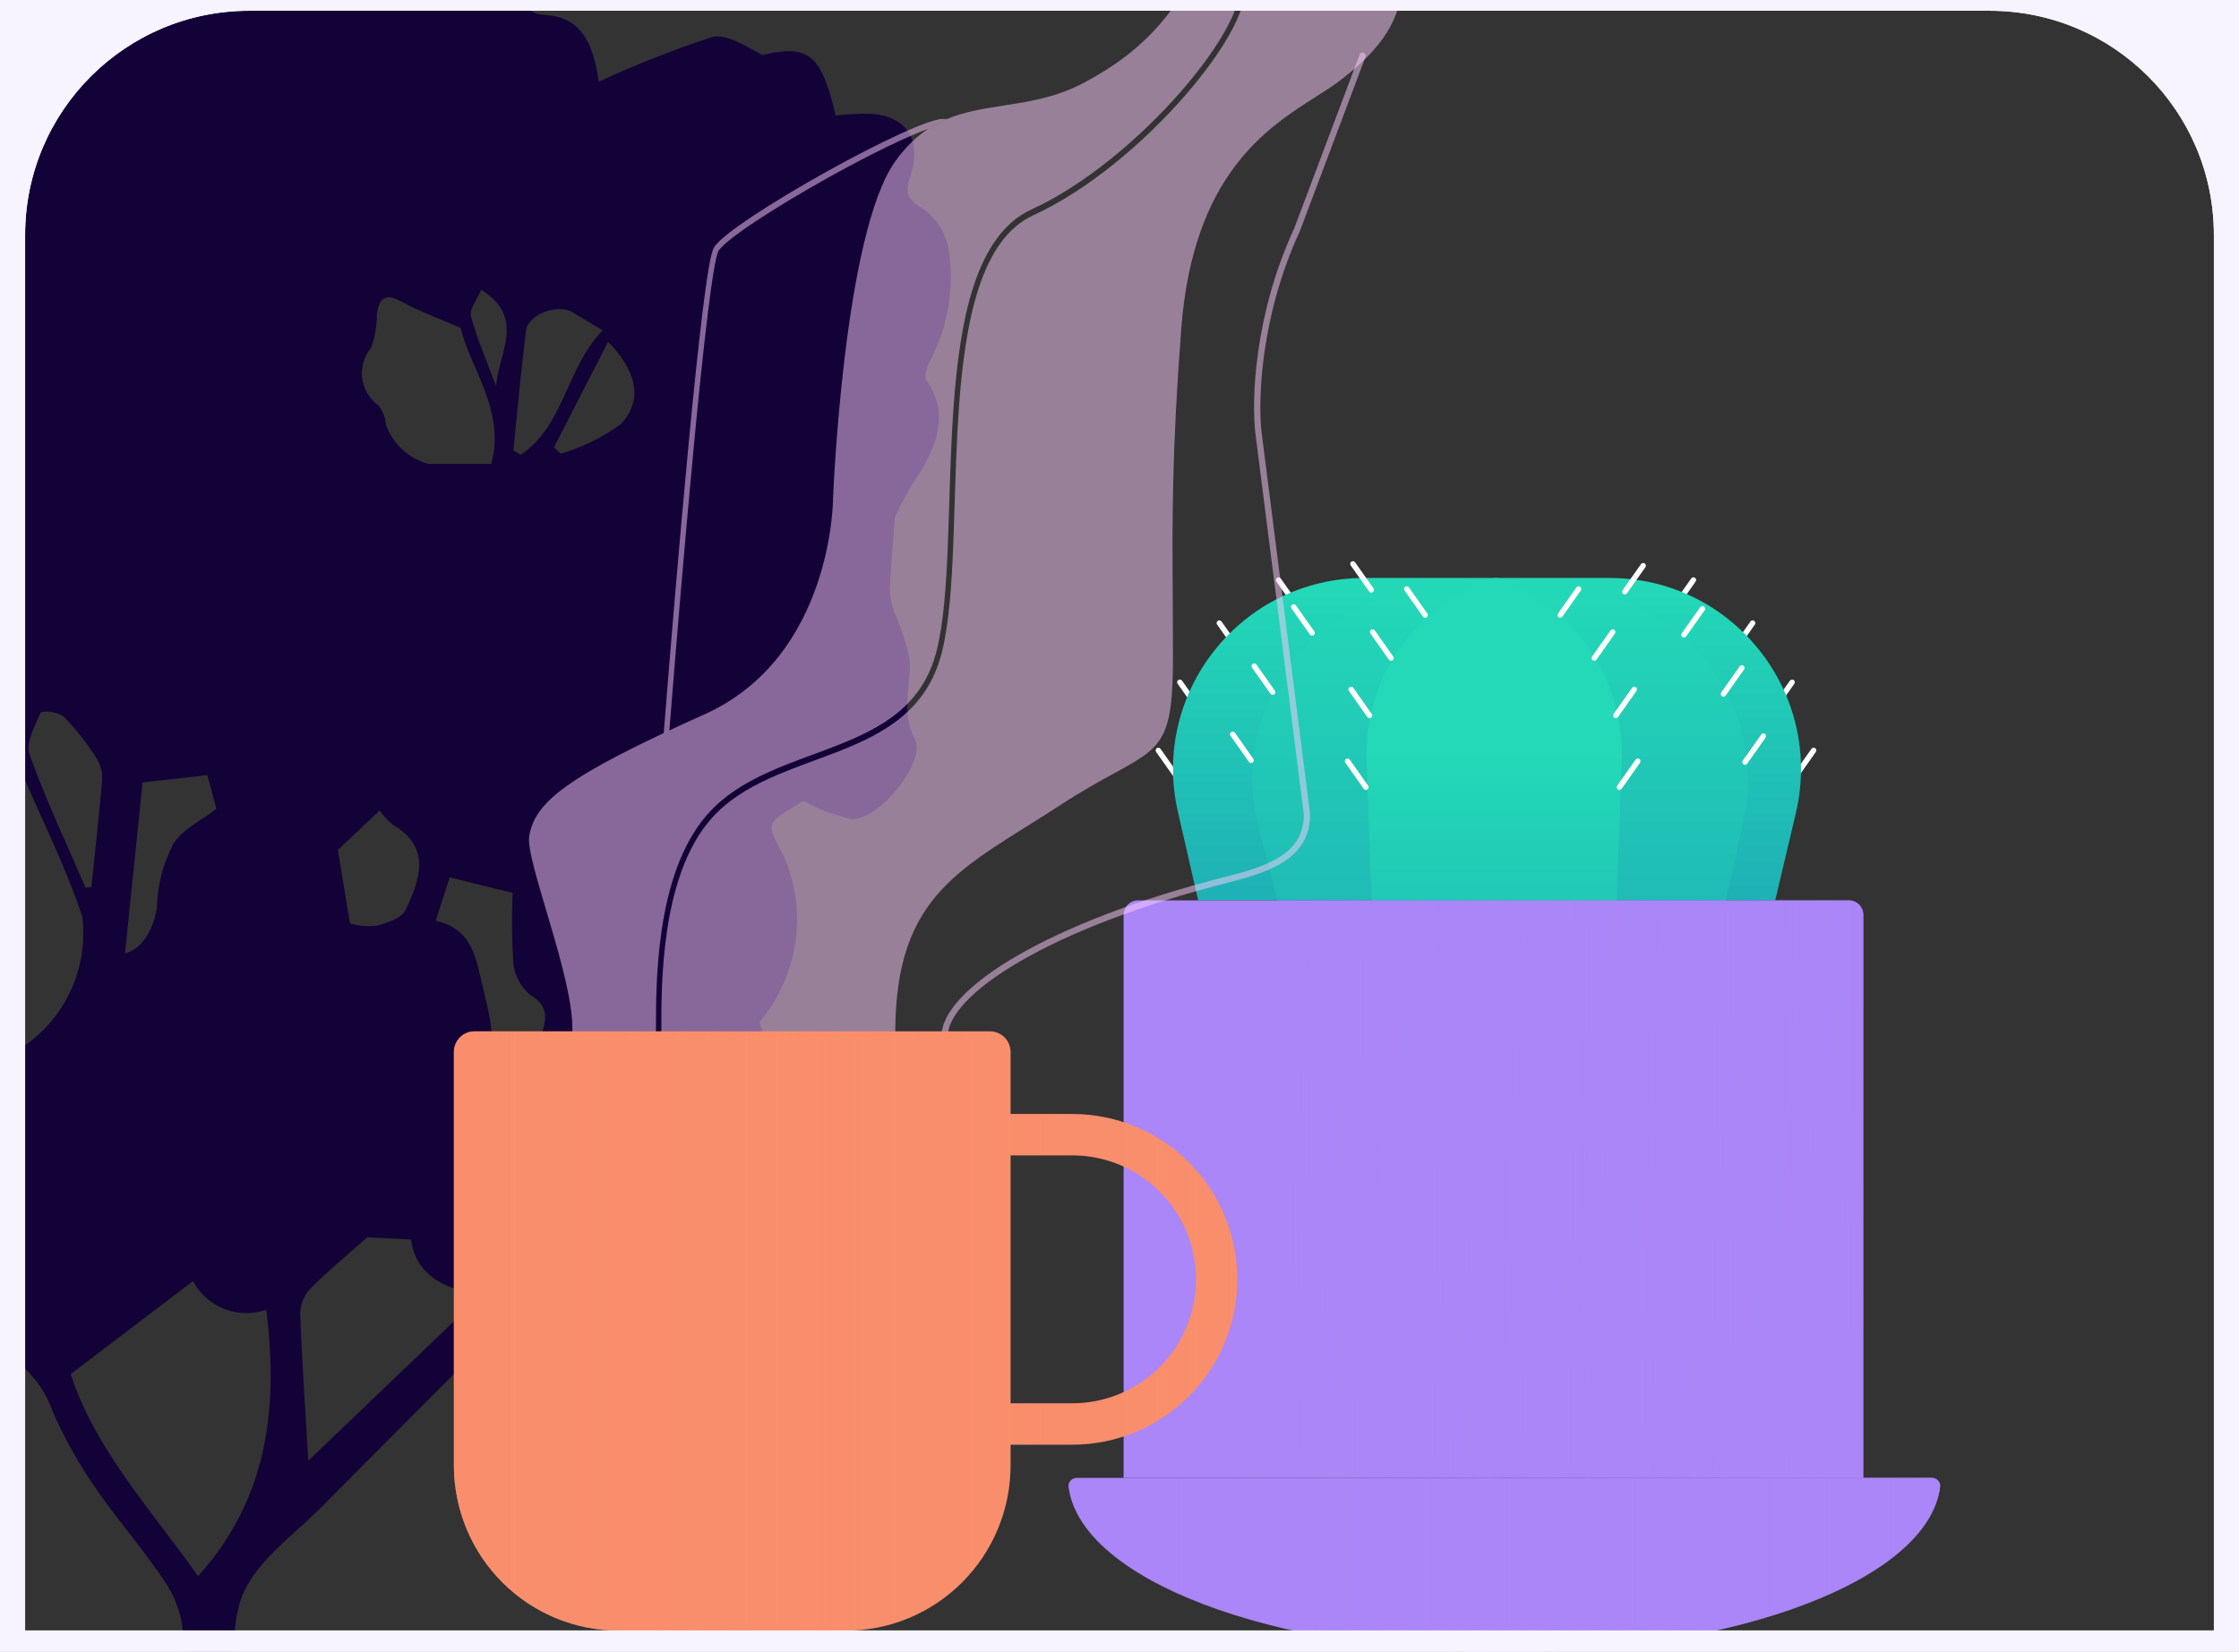 <svg width="1248" height="921" viewBox="0 0 1248 921" fill="none" xmlns="http://www.w3.org/2000/svg">
<rect x="0" y="0" width="1248" height="921" fill="#333333" stroke="none"/>
<g clip-path="url(#clip0_743_273)">
<path d="M-212.626 220.105C-234.885 174.58 -215.23 133.925 -163.857 115.368C-161.857 103.057 -158.81 90.94 -154.75 79.149C-151.567 70.128 -145.202 62.581 -136.852 57.927C-127.03 54.764 -118.269 48.953 -111.531 41.131C-104.793 33.31 -100.339 23.78 -98.659 13.59C-95.603 5.521 -90.488 -1.606 -83.824 -7.079C-77.159 -12.553 -69.179 -16.183 -60.676 -17.607C-53.471 -20.132 -45.605 -20.03 -38.468 -17.317C-31.33 -14.605 -25.378 -9.456 -21.662 -2.78C-18.581 1.722 -15.829 6.449 -13.713 9.822C-3.487 6.995 5.859 4.537 15.11 1.76C17.4 1.011 19.489 -0.253 21.218 -1.933C30.828 -11.143 39.78 -21.107 49.887 -29.72C73.901 -50.185 91.137 -49.629 114.6 -28.453C117.92 -25.458 120.657 -21.816 124.389 -17.668C136.86 -35.464 145.531 -58.277 171.821 -45.607C178.794 -55.492 186.546 -64.803 195.003 -73.45C197.53 -76.307 200.669 -78.556 204.185 -80.03C207.701 -81.504 211.504 -82.166 215.311 -81.965C219.118 -81.764 222.83 -80.707 226.172 -78.871C229.514 -77.035 232.4 -74.469 234.614 -71.362C238.564 -67.514 242.158 -63.315 245.351 -58.817C251.245 -49.016 259.525 -40.871 269.416 -35.142C279.136 -29.792 284.265 -14.783 289.58 -3.197C292.81 3.846 295.027 7.772 303.892 8.334C322.225 9.497 330.505 21.547 333.729 45.569C354.175 36.092 375.15 27.805 396.551 20.75C404.774 18.441 415.715 25.835 424.878 30.624C450.812 24.775 457.724 29.996 465.782 64.371C472.164 63.652 478.584 63.323 485.006 63.387C505.195 64.711 514.112 77.7 507.522 97.857C504.469 107.195 505.125 110.96 514.474 116.331C522.03 121.705 527.161 129.847 528.751 138.988C532.116 159.965 528.64 181.47 518.84 200.315C517.046 203.869 514.811 209.782 516.406 212.057C529.02 230.04 522.574 246.577 513.345 262.716C507.692 270.845 502.813 279.487 498.772 288.528C497.812 301.761 496.583 314.984 496.045 328.235C496.093 332.656 496.89 337.036 498.404 341.19C502.004 349.26 504.831 357.654 506.847 366.258C508.516 381.327 501.567 395.863 509.929 412.142C516.452 424.843 490.039 456.936 475.187 456.703C465.674 454.74 456.512 451.353 448.008 446.657C446.678 447.25 445.399 447.953 444.185 448.756C426.988 459.112 426.996 459.127 436.275 475.989C443.256 491.23 445.746 508.148 443.453 524.757C441.16 541.365 434.179 556.973 423.33 569.747C434.691 600.745 429.434 617.727 402.491 638.769C399.634 641.108 397.655 644.349 396.88 647.962C393.499 667.561 386.841 673.622 366.703 673.097C358.287 672.878 349.907 671.316 339.216 670.104C337.173 675.778 336.221 681.788 336.41 687.816C338.682 693.696 339.017 700.15 337.367 706.234C335.717 712.319 332.168 717.716 327.238 721.64C322.734 725.363 317.207 727.629 311.388 728.139C305.569 728.648 299.733 727.377 294.652 724.493C255.783 763.412 217.561 801.393 179.701 839.733C163.859 855.776 142.878 870.199 135.03 889.71C127.232 909.097 132.308 933.97 132.953 956.403C134.294 1003 136.501 1049.57 138.193 1096.15C138.705 1104.16 138.527 1112.2 137.659 1120.18C137.524 1125.29 135.471 1130.16 131.909 1133.82C128.347 1137.48 123.537 1139.66 118.438 1139.94C105.652 1140.89 101.648 1131.09 100.954 1121.53C99.18 1097.07 97.881 1072.48 98.282 1047.97C99.01 1003.35 101.714 958.769 102.171 914.157C102.038 903.385 98.915 892.862 93.153 883.763C80.958 864.873 65.772 847.942 53.069 829.347C43.942 816.161 36.082 802.14 29.594 787.472C26.98 779.74 22.815 772.625 17.353 766.565C11.891 760.504 5.248 755.626 -2.166 752.23C-13.169 760.635 -24.622 768.433 -36.474 775.589C-66.135 791.586 -91.926 778.544 -97.415 745.423C-98.879 738.548 -99.144 731.471 -98.198 724.505C-96.504 718.7 -96.376 712.549 -97.828 706.678C-99.28 700.807 -102.259 695.426 -106.463 691.082C-108.919 686.093 -110.333 680.655 -110.618 675.1C-110.904 669.546 -110.055 663.991 -108.123 658.776C-103.214 647.134 -96.877 636.149 -89.26 626.072C-100.193 607.715 -111.9 588.057 -124.108 567.558C-145.937 578.564 -161.969 560.57 -180.921 556.261C-184.615 555.421 -187.787 551.995 -191.461 551.412C-197.315 551.128 -202.833 548.593 -206.866 544.335C-210.899 540.078 -213.135 534.427 -213.109 528.561C-213.452 522.239 -211.766 515.974 -208.296 510.681C-204.826 505.389 -199.755 501.347 -193.825 499.147C-177.901 491.403 -161.947 483.697 -146.336 475.356C-144.874 474.381 -143.674 473.059 -142.845 471.508C-142.016 469.956 -141.583 468.224 -141.583 466.465C-142.403 464.911 -143.573 463.57 -145 462.547C-146.427 461.523 -148.072 460.847 -149.806 460.57C-161.742 459.899 -173.632 458.564 -185.42 456.57C-193.668 455.293 -201.375 451.669 -207.623 446.129C-213.87 440.589 -218.394 433.367 -220.654 425.324C-221.056 423.745 -221.804 422.274 -222.845 421.021C-223.887 419.768 -225.194 418.763 -226.672 418.079C-262.2 410.924 -271.993 383.528 -274 353.447C-273.582 334.01 -271.113 314.672 -266.636 295.755C-266.392 292.71 -265.025 289.864 -262.802 287.772C-237.045 271.558 -236.431 237.116 -212.626 220.105ZM148.421 730.232C140.826 732.869 132.541 732.707 125.055 729.776C117.569 726.845 111.373 721.337 107.58 714.243C84.196 732.021 62.204 748.741 39.403 766.077C52.998 808.044 84.22 841.635 110.414 878.698C149.115 835.824 155.322 785.426 148.421 730.232V730.232ZM268.519 721.831C245.433 718.669 231.743 709.572 229.055 691.037L204.687 689.823C193.479 699.786 183.139 708.29 173.721 717.718C169.991 721.309 167.711 726.148 167.316 731.313C168.24 758.448 170.161 785.548 171.849 814.377C203.967 783.628 234.75 754.159 268.519 721.831H268.519ZM256.817 182.844C242.864 176.75 233.029 173.327 224.091 168.303C215.208 163.311 211.418 165.653 210.075 174.974C210.16 181.439 209.047 187.863 206.792 193.921C204.853 196.27 203.418 198.994 202.577 201.922C201.736 204.851 201.507 207.921 201.904 210.942C202.301 213.963 203.315 216.87 204.883 219.481C206.452 222.092 208.541 224.352 211.02 226.119C213.458 229.276 214.907 233.086 215.183 237.066C217.12 242.288 220.276 246.971 224.389 250.724C228.502 254.476 233.451 257.19 238.825 258.638C250.226 258.58 261.629 258.623 273.824 258.623C281.975 228.748 261.633 204.645 256.817 182.844V182.844ZM11.202 428.787L6.515 428.568C3.906 436.489 2.071 444.645 1.035 452.92C1.057 465.278 1.721 477.626 3.024 489.914C3.238 494.706 3.773 499.479 4.626 504.199C7.85 514.56 10.126 525.192 11.424 535.965C11.703 552.695 9.234 569.472 7.897 586.634C20.953 579.201 31.525 568.073 38.285 554.647C45.045 541.22 47.692 526.093 45.894 511.166C36.51 482.979 23.045 456.154 11.202 428.787H11.202ZM294.385 607.811C296.768 597.692 298.73 586.363 302.203 575.519C305.15 566.32 304.879 560.395 295.454 554.574C290.123 550.127 286.772 543.743 286.137 536.825C285.279 523.84 285.138 510.818 285.715 497.817L250.654 489.13L242.866 513.303C263.955 518.23 265.257 534.686 269.333 551.218C274.714 573.038 279.035 593.74 265.211 614.294L294.385 607.811ZM47.675 494.886L50.905 494.59C52.971 474.705 55.272 454.839 56.906 434.918C57.176 430.626 56.091 426.357 53.804 422.716C48.467 414.357 42.31 406.552 35.424 399.418C31.637 397.08 27.118 396.236 22.744 397.05C19.589 404.602 14.134 414.112 16.416 420.506C25.443 445.797 37.035 470.171 47.675 494.886ZM-12.551 150.645L-7.797 147.983C-12.366 142.863 -16.121 135.076 -21.73 133.358C-27.57 131.57 -38.956 133.459 -41.334 137.562C-47.977 149.374 -52.669 162.183 -55.226 175.494C-56.079 179.742 -48.728 186.062 -44.435 190.804C-39.937 195.774 -35.214 202.897 -27.157 196.201C-18.741 189.207 -5.943 185.042 -8.748 170.066C-9.962 163.583 -11.28 157.118 -12.551 150.645ZM188.333 473.901C190.735 488.526 192.866 501.506 195.064 514.887C199.79 516.169 204.706 516.603 209.583 516.168C215.61 514.693 223.927 511.909 226.103 507.269C233.988 490.455 240.753 472.546 218.763 459.656C216.029 457.399 213.635 454.759 211.655 451.817L188.333 473.901ZM335.91 184.189C328.186 179.557 323.506 176.763 318.836 173.949C310.848 169.136 294.282 175.352 293.169 184.318C290.406 206.56 288.441 228.902 286.156 251.203L290.338 253.504C314.614 237.062 315.778 204.744 335.91 184.189ZM69.659 531.498C80.049 529.275 86.778 515.179 87.483 504.892C87.901 492.94 91 481.236 96.55 470.646C101.422 462.379 112.144 457.566 120.648 450.935L115.572 432.129L79.474 436.246C76.189 468.134 72.94 499.66 69.659 531.498ZM338.95 190.551C328.701 210.543 318.733 229.987 308.765 249.431L312.435 252.937C324.591 249.453 336.026 243.82 346.199 236.303C359.387 222.006 353.677 205.596 338.95 190.551ZM-106.124 573.833C-100.094 583.71 -92.476 597.079 -83.835 609.749C-81.481 613.201 -76.043 614.545 -72.021 616.857C-71.651 612.59 -71.911 608.292 -72.792 604.1C-76.136 598.252 -78.016 591.68 -78.271 584.945C-78.527 578.211 -77.15 571.515 -74.258 565.43C-72.319 562.087 -74.467 556.368 -74.603 554.016L-106.124 573.833ZM276.562 215.293C277.371 197.672 293.679 177.285 268.202 161.54C266.006 166.911 261.452 172.434 262.533 176.431C266.115 189.681 271.728 202.381 276.562 215.293Z" fill="#130237"/>
<path fill-rule="evenodd" clip-rule="evenodd" d="M944.774 322.135C944.097 321.657 943.161 321.819 942.684 322.495L932.414 337.045C931.936 337.721 932.097 338.657 932.774 339.135C933.451 339.613 934.387 339.451 934.865 338.775L945.135 324.226C945.612 323.549 945.451 322.613 944.774 322.135ZM977.774 346.135C977.097 345.657 976.161 345.819 975.684 346.495L965.414 361.045C964.936 361.721 965.097 362.657 965.774 363.135C966.451 363.613 967.387 363.451 967.865 362.775L978.135 348.226C978.612 347.549 978.451 346.613 977.774 346.135ZM997.684 379.495C998.162 378.819 999.098 378.657 999.775 379.135C1000.45 379.613 1000.61 380.549 1000.14 381.226L989.865 395.775C989.387 396.451 988.452 396.613 987.775 396.135C987.098 395.657 986.937 394.721 987.414 394.045L997.684 379.495ZM1011.77 417.135C1011.1 416.657 1010.16 416.819 1009.68 417.495L999.414 432.045C998.936 432.721 999.098 433.657 999.774 434.135C1000.45 434.613 1001.39 434.451 1001.86 433.775L1012.13 419.226C1012.61 418.549 1012.45 417.613 1011.77 417.135ZM711.775 322.136C712.451 321.658 713.387 321.819 713.865 322.496L724.135 337.045C724.613 337.722 724.451 338.658 723.775 339.136C723.098 339.613 722.162 339.452 721.684 338.775L711.414 324.226C710.936 323.549 711.098 322.613 711.775 322.136ZM678.775 346.136C679.452 345.658 680.387 345.819 680.865 346.496L691.135 361.045C691.613 361.722 691.452 362.658 690.775 363.136C690.098 363.613 689.162 363.452 688.684 362.775L678.414 348.226C677.937 347.549 678.098 346.613 678.775 346.136ZM658.865 379.496C658.387 378.819 657.451 378.658 656.774 379.136C656.097 379.613 655.936 380.549 656.414 381.226L666.684 395.775C667.161 396.452 668.097 396.613 668.774 396.136C669.451 395.658 669.612 394.722 669.135 394.045L658.865 379.496ZM644.775 417.136C645.451 416.658 646.387 416.819 646.865 417.496L657.135 432.045C657.613 432.722 657.451 433.658 656.775 434.136C656.098 434.613 655.162 434.452 654.684 433.775L644.414 419.226C643.936 418.549 644.098 417.613 644.775 417.136Z" fill="white"/>
<path fill-rule="evenodd" clip-rule="evenodd" d="M760.526 322.23C691.994 322.23 641.247 385.936 656.57 452.733L667.868 501.987L989.494 501.987L1000.97 453.39C1016.77 386.422 965.971 322.23 897.162 322.23L760.526 322.23Z" fill="url(#paint0_linear_743_273)"/>
<path fill-rule="evenodd" clip-rule="evenodd" d="M789.084 328.967C726.538 338.294 685.797 399.683 701.5 460.94L712.022 501.987L961.971 501.987L971.685 458.058C985.034 397.692 944.424 338.659 883.276 329.54L834.257 322.23L789.084 328.967Z" fill="url(#paint1_linear_743_273)"/>
<path fill-rule="evenodd" clip-rule="evenodd" d="M832.835 322.229C789.054 336.542 760.048 378.122 761.734 424.152L764.584 501.987L901.086 501.987L903.936 424.152C905.622 378.122 876.616 336.542 832.835 322.229Z" fill="url(#paint2_linear_743_273)"/>
<path d="M634.297 501.986C629.878 501.986 626.297 505.568 626.297 509.986L626.297 823.945L1038.59 823.945L1038.59 509.986C1038.59 505.568 1035.01 501.986 1030.59 501.986L634.297 501.986Z" fill="#AA86F8"/>
<g style="mix-blend-mode:multiply">
<path d="M634.297 501.986C629.878 501.986 626.297 505.568 626.297 509.986L626.297 823.945L1038.59 823.945L1038.59 509.986C1038.59 505.568 1035.01 501.986 1030.59 501.986L634.297 501.986Z" fill="url(#paint3_linear_743_273)"/>
</g>
<path d="M838.495 921.228C968.63 921.228 1074.89 880.344 1081.39 828.935C1081.73 826.196 1079.46 823.945 1076.7 823.945L600.288 823.945C597.526 823.945 595.256 826.196 595.602 828.935C602.096 880.344 708.359 921.228 838.495 921.228Z" fill="#AA86F8"/>
<g style="mix-blend-mode:multiply">
<path d="M838.494 921.228C968.63 921.228 1074.89 880.344 1081.39 828.935C1081.73 826.196 1079.46 823.945 1076.7 823.945L600.287 823.945C597.526 823.945 595.256 826.196 595.602 828.935C602.096 880.344 708.359 921.228 838.494 921.228Z" fill="url(#paint4_linear_743_273)"/>
</g>
<path d="M916.774 314.136C916.098 313.658 915.162 313.819 914.684 314.496L904.414 329.045C903.936 329.722 904.098 330.658 904.774 331.136C905.451 331.613 906.387 331.452 906.865 330.775L917.135 316.226C917.613 315.549 917.451 314.613 916.774 314.136Z" fill="white"/>
<path d="M785.316 327.496C784.838 326.819 783.902 326.658 783.225 327.136C782.548 327.613 782.387 328.549 782.865 329.226L793.135 343.775C793.612 344.452 794.548 344.613 795.225 344.136C795.902 343.658 796.063 342.722 795.586 342.045L785.316 327.496Z" fill="white"/>
<path d="M755.316 313.496C754.838 312.819 753.902 312.658 753.225 313.136C752.548 313.613 752.387 314.549 752.865 315.226L763.135 329.775C763.612 330.452 764.548 330.613 765.225 330.136C765.902 329.658 766.063 328.722 765.586 328.045L755.316 313.496Z" fill="white"/>
<path d="M720.225 337.136C720.902 336.658 721.838 336.819 722.316 337.496L732.586 352.045C733.063 352.722 732.902 353.658 732.225 354.136C731.548 354.613 730.612 354.452 730.135 353.775L719.865 339.226C719.387 338.549 719.548 337.613 720.225 337.136Z" fill="white"/>
<path d="M766.316 351.496C765.838 350.819 764.902 350.658 764.225 351.136C763.548 351.613 763.387 352.549 763.865 353.226L774.135 367.775C774.612 368.452 775.548 368.613 776.225 368.136C776.902 367.658 777.063 366.722 776.586 366.045L766.316 351.496Z" fill="white"/>
<path d="M752.225 383.135C752.902 382.658 753.838 382.819 754.316 383.496L764.586 398.045C765.063 398.722 764.902 399.658 764.225 400.135C763.548 400.613 762.612 400.452 762.135 399.775L751.865 385.226C751.387 384.549 751.548 383.613 752.225 383.135Z" fill="white"/>
<path d="M752.316 423.496C751.838 422.819 750.902 422.658 750.225 423.136C749.548 423.613 749.387 424.549 749.865 425.226L760.135 439.775C760.612 440.452 761.548 440.613 762.225 440.136C762.902 439.658 763.063 438.722 762.586 438.045L752.316 423.496Z" fill="white"/>
<path d="M698.225 370.135C698.902 369.658 699.838 369.819 700.316 370.496L710.586 385.045C711.063 385.722 710.902 386.658 710.225 387.135C709.548 387.613 708.612 387.452 708.135 386.775L697.865 372.226C697.387 371.549 697.548 370.613 698.225 370.135Z" fill="white"/>
<path d="M688.316 408.496C687.838 407.819 686.902 407.658 686.225 408.135C685.548 408.613 685.387 409.549 685.865 410.226L696.135 424.775C696.612 425.452 697.548 425.613 698.225 425.136C698.902 424.658 699.063 423.722 698.586 423.045L688.316 408.496Z" fill="white"/>
<path d="M880.774 327.136C880.098 326.658 879.162 326.819 878.684 327.496L868.414 342.045C867.936 342.722 868.098 343.658 868.774 344.136C869.451 344.613 870.387 344.452 870.865 343.775L881.135 329.226C881.613 328.549 881.451 327.613 880.774 327.136Z" fill="white"/>
<path d="M947.684 338.496C948.162 337.819 949.098 337.658 949.774 338.136C950.451 338.613 950.613 339.549 950.135 340.226L939.865 354.775C939.387 355.452 938.451 355.613 937.774 355.136C937.098 354.658 936.936 353.722 937.414 353.045L947.684 338.496Z" fill="white"/>
<path d="M897.684 351.496C898.162 350.819 899.098 350.658 899.774 351.136C900.451 351.613 900.613 352.549 900.135 353.226L889.865 367.775C889.387 368.452 888.451 368.613 887.774 368.136C887.098 367.658 886.936 366.722 887.414 366.045L897.684 351.496Z" fill="white"/>
<path d="M911.774 383.136C911.098 382.658 910.162 382.819 909.684 383.496L899.414 398.045C898.936 398.722 899.098 399.658 899.774 400.136C900.451 400.613 901.387 400.452 901.865 399.775L912.135 385.226C912.613 384.549 912.451 383.613 911.774 383.136Z" fill="white"/>
<path d="M911.684 423.496C912.162 422.819 913.098 422.658 913.774 423.136C914.451 423.613 914.613 424.549 914.135 425.226L903.865 439.775C903.387 440.452 902.451 440.613 901.774 440.136C901.098 439.658 900.936 438.722 901.414 438.045L911.684 423.496Z" fill="white"/>
<path d="M971.774 371.136C971.098 370.658 970.162 370.819 969.684 371.496L959.414 386.045C958.936 386.722 959.098 387.658 959.774 388.136C960.451 388.613 961.387 388.452 961.865 387.775L972.135 373.226C972.613 372.549 972.451 371.613 971.774 371.136Z" fill="white"/>
<path d="M983.774 409.135C983.098 408.658 982.162 408.819 981.684 409.496L971.414 424.045C970.936 424.722 971.098 425.658 971.774 426.136C972.451 426.613 973.387 426.452 973.865 425.775L984.135 411.226C984.613 410.549 984.451 409.613 983.774 409.135Z" fill="white"/>
<path fill-rule="evenodd" clip-rule="evenodd" d="M760.116 29.362C761.021 29.703 761.478 30.712 761.138 31.616L724.638 128.616C724.623 128.656 724.606 128.696 724.588 128.735C702.342 176.804 701.106 223.901 703.237 241.284C703.237 241.285 703.237 241.286 703.237 241.287L730.236 453.779C730.245 453.853 730.25 453.926 730.25 454C730.25 465.886 725.041 473.908 716.813 479.641C708.712 485.285 697.678 488.72 685.93 491.696C635.034 504.59 595.406 520.372 568.566 535.953C555.141 543.747 544.979 551.454 538.206 558.675C531.397 565.934 528.213 572.484 528.25 577.988C528.256 578.955 527.478 579.743 526.512 579.75C525.545 579.756 524.757 578.978 524.75 578.012C524.704 571.183 528.603 563.796 535.653 556.28C542.74 548.726 553.213 540.82 566.809 532.927C594.011 517.135 633.966 501.25 685.07 488.304C696.822 485.327 707.288 482.012 714.812 476.769C722.184 471.633 726.719 464.663 726.75 454.109L699.764 241.721L699.763 241.713C697.562 223.767 698.859 176.032 721.385 127.323L757.862 30.384C758.203 29.479 759.212 29.022 760.116 29.362Z" fill="#FECFFE" fill-opacity="0.5"/>
<path fill-rule="evenodd" clip-rule="evenodd" d="M369.958 408.845C373.317 366.36 378.557 302.922 383.767 248.144C386.456 219.875 389.138 193.898 391.549 174.293C392.755 164.494 393.895 156.265 394.939 150.13C395.46 147.065 395.961 144.497 396.438 142.507C396.899 140.59 397.384 138.996 397.935 138.049C398.554 136.988 399.566 135.825 400.817 134.604C402.089 133.362 403.691 131.982 405.563 130.492C409.309 127.512 414.209 124.036 419.877 120.28C431.218 112.766 445.714 104.075 460.387 95.894C475.059 87.713 489.933 80.025 502.032 74.522C508.078 71.772 513.456 69.556 517.779 68.098C519.94 67.368 521.862 66.82 523.487 66.491C524.504 66.285 526.386 66.268 527.905 66.329C524.37 67.795 520.907 69.574 517.524 71.778C513.518 73.191 508.632 75.222 503.142 77.719C491.135 83.18 476.332 90.829 461.703 98.986C447.074 107.143 432.644 115.795 421.383 123.257C415.75 126.99 410.929 130.412 407.279 133.317C405.453 134.769 403.938 136.079 402.767 137.221C401.576 138.384 400.819 139.299 400.436 139.957C400.186 140.386 399.803 141.474 399.336 143.418C398.887 145.289 398.403 147.761 397.889 150.787C396.86 156.835 395.728 164.995 394.525 174.773C392.12 194.324 389.442 220.258 386.755 248.516C381.622 302.486 376.458 364.878 373.095 407.33C372.033 407.84 370.988 408.344 369.958 408.845Z" fill="#FECFFE" fill-opacity="0.5"/>
<path fill-rule="evenodd" clip-rule="evenodd" d="M295 466C292.534 479.553 320.541 546.479 319 575.843L499.012 575.85C499.012 497.245 537.435 483.822 590.615 449.094C602.953 441.037 612.968 435.55 621.074 431.11C647.905 416.412 653.814 413.174 653.814 366.084C653.814 354.491 653.748 343.769 653.683 333.431C653.407 289.092 653.175 251.813 658.439 183.124C665.003 97.453 706.179 71.288 733.341 54.027C737.868 51.15 742.006 48.52 745.53 45.904C764.762 31.623 774.419 18.997 778.772 6H691.5C690.296 9.35 688.662 12.944 686.662 16.711C680.757 27.83 671.529 40.694 660.206 53.653C637.569 79.562 606.349 106.092 576.054 119.962C561.566 126.595 552.026 141.005 545.659 160.216C539.287 179.439 536.169 203.25 534.419 228.287C533.215 245.518 532.663 263.23 532.129 280.365C531.887 288.136 531.648 295.787 531.355 303.221C530.416 326.957 528.912 348.513 524.845 364.221C516.599 396.075 492.853 408.923 467.293 418.962C462.845 420.709 458.353 422.367 453.866 424.023L453.864 424.024C445.355 427.165 436.864 430.299 428.732 434.017C416.356 439.676 405.05 446.593 396.241 456.675C382.14 472.815 375.201 496.188 371.816 518.868C368.605 540.377 368.621 561.026 368.631 573.871C368.631 574.553 368.632 575.213 368.632 575.85L365.626 577.85C365.626 577.205 365.626 574.536 365.625 573.843C365.615 561.004 365.598 540.095 368.853 518.289C372.28 495.335 379.367 471.125 394.116 454.243C403.339 443.687 415.074 436.558 427.617 430.823C435.837 427.064 444.509 423.863 453.085 420.696C457.547 419.049 461.984 417.411 466.317 415.709C491.846 405.682 514.182 393.306 521.964 363.244C525.912 347.995 527.412 326.841 528.352 303.066C528.644 295.7 528.881 288.087 529.122 280.337L529.122 280.335C529.658 263.163 530.214 245.319 531.424 228.013C533.18 202.887 536.323 178.685 542.849 158.996C549.379 139.294 559.373 123.894 574.938 116.768C604.75 103.12 635.639 76.907 658.081 51.221C669.299 38.381 678.353 25.733 684.094 14.924C685.774 11.76 687.16 8.772 688.232 6H652.531C637.03 26.783 619.004 38.144 604.6 45.904C589.135 54.236 573.962 56.589 559.488 58.834C537.175 62.295 516.522 65.498 499.012 89.95C470.143 130.262 464.329 277.992 464.329 277.992C464.329 277.992 464.329 366.084 392.652 398.272C314.275 433.468 298.391 447.365 295 466Z" fill="#FECFFE" fill-opacity="0.5"/>
<path d="M597.743 621.086H563.269V586.521C563.269 583.466 562.058 580.535 559.903 578.375C557.748 576.214 554.825 575 551.778 575H264.491C261.444 575 258.521 576.214 256.366 578.375C254.211 580.535 253 583.466 253 586.521V816.95C253 841.395 262.686 864.839 279.926 882.125C297.167 899.41 320.55 909.121 344.932 909.121H471.338C495.719 909.121 519.102 899.41 536.343 882.125C553.584 864.839 563.269 841.395 563.269 816.95V805.428H597.743C622.125 805.428 645.508 795.718 662.749 778.432C679.989 761.147 689.675 737.702 689.675 713.257C689.675 688.812 679.989 665.368 662.749 648.082C645.508 630.797 622.125 621.086 597.743 621.086ZM646.467 762.108C633.549 775.076 616.024 782.369 597.743 782.386H563.269V644.129H597.743C611.371 644.141 624.69 648.201 636.018 655.798C647.345 663.395 656.173 674.187 661.387 686.811C666.6 699.435 667.965 713.325 665.31 726.727C662.655 740.128 656.098 752.44 646.467 762.108Z" fill="#F98E6C"/>
<g style="mix-blend-mode:multiply">
<path d="M597.743 621.086H563.269V586.521C563.269 583.466 562.058 580.535 559.903 578.375C557.748 576.214 554.825 575 551.778 575H264.491C261.444 575 258.521 576.214 256.366 578.375C254.211 580.535 253 583.466 253 586.521V816.95C253 841.395 262.686 864.839 279.926 882.125C297.167 899.41 320.55 909.121 344.932 909.121H471.338C495.719 909.121 519.102 899.41 536.343 882.125C553.584 864.839 563.269 841.395 563.269 816.95V805.428H597.743C622.125 805.428 645.508 795.718 662.749 778.432C679.989 761.147 689.675 737.702 689.675 713.257C689.675 688.812 679.989 665.368 662.749 648.082C645.508 630.797 622.125 621.086 597.743 621.086ZM646.467 762.108C633.549 775.076 616.024 782.369 597.743 782.386H563.269V644.129H597.743C611.371 644.141 624.69 648.201 636.018 655.798C647.345 663.395 656.173 674.187 661.387 686.811C666.6 699.435 667.965 713.325 665.31 726.727C662.655 740.128 656.098 752.44 646.467 762.108Z" fill="url(#paint5_linear_743_273)"/>
</g>
<path fill-rule="evenodd" clip-rule="evenodd" d="M1344 -82H-96V1018H1344V-82ZM139 6C69.964 6 14 61.964 14 131V909H1234V131C1234 61.964 1178.04 6 1109 6H139Z" fill="#F7F3FF"/>
<g style="mix-blend-mode:multiply">
<path fill-rule="evenodd" clip-rule="evenodd" d="M1237.5 912.5H10.5V131C10.5 60.031 68.031 2.5 139 2.5H1109C1179.97 2.5 1237.5 60.031 1237.5 131V912.5ZM139 6C69.964 6 14 61.964 14 131V909H1234V131C1234 61.964 1178.04 6 1109 6H139Z" fill="#F7F3FF"/>
</g>
</g>
<defs>
<linearGradient id="paint0_linear_743_273" x1="829.28" y1="322.231" x2="829.28" y2="750.276" gradientUnits="userSpaceOnUse">
<stop stop-color="#23D9B7"/>
<stop offset="1" stop-color="#1879B2"/>
</linearGradient>
<linearGradient id="paint1_linear_743_273" x1="834.257" y1="322.231" x2="834.257" y2="902.985" gradientUnits="userSpaceOnUse">
<stop stop-color="#23D9B7"/>
<stop offset="1" stop-color="#1879B2"/>
</linearGradient>
<linearGradient id="paint2_linear_743_273" x1="832.835" y1="419.407" x2="832.835" y2="902.983" gradientUnits="userSpaceOnUse">
<stop stop-color="#23D9B7"/>
<stop offset="1" stop-color="#1879B2"/>
</linearGradient>
<linearGradient id="paint3_linear_743_273" x1="497.691" y1="623.38" x2="1228.52" y2="629.379" gradientUnits="userSpaceOnUse">
<stop offset="0.304" stop-color="#AA86F8" stop-opacity="0"/>
<stop offset="1" stop-color="#AA86F8"/>
</linearGradient>
<linearGradient id="paint4_linear_743_273" x1="443.562" y1="859.108" x2="1126.33" y2="859.108" gradientUnits="userSpaceOnUse">
<stop offset="0.304" stop-color="#AA86F8" stop-opacity="0"/>
<stop offset="1" stop-color="#AA86F8"/>
</linearGradient>
<linearGradient id="paint5_linear_743_273" x1="116.789" y1="695.767" x2="729.737" y2="695.767" gradientUnits="userSpaceOnUse">
<stop stop-color="#F98E6C"/>
<stop offset="1" stop-color="#F98E6C" stop-opacity="0"/>
</linearGradient>
<clipPath id="clip0_743_273">
<rect width="1248" height="921" fill="white"/>
</clipPath>
</defs>
</svg>

